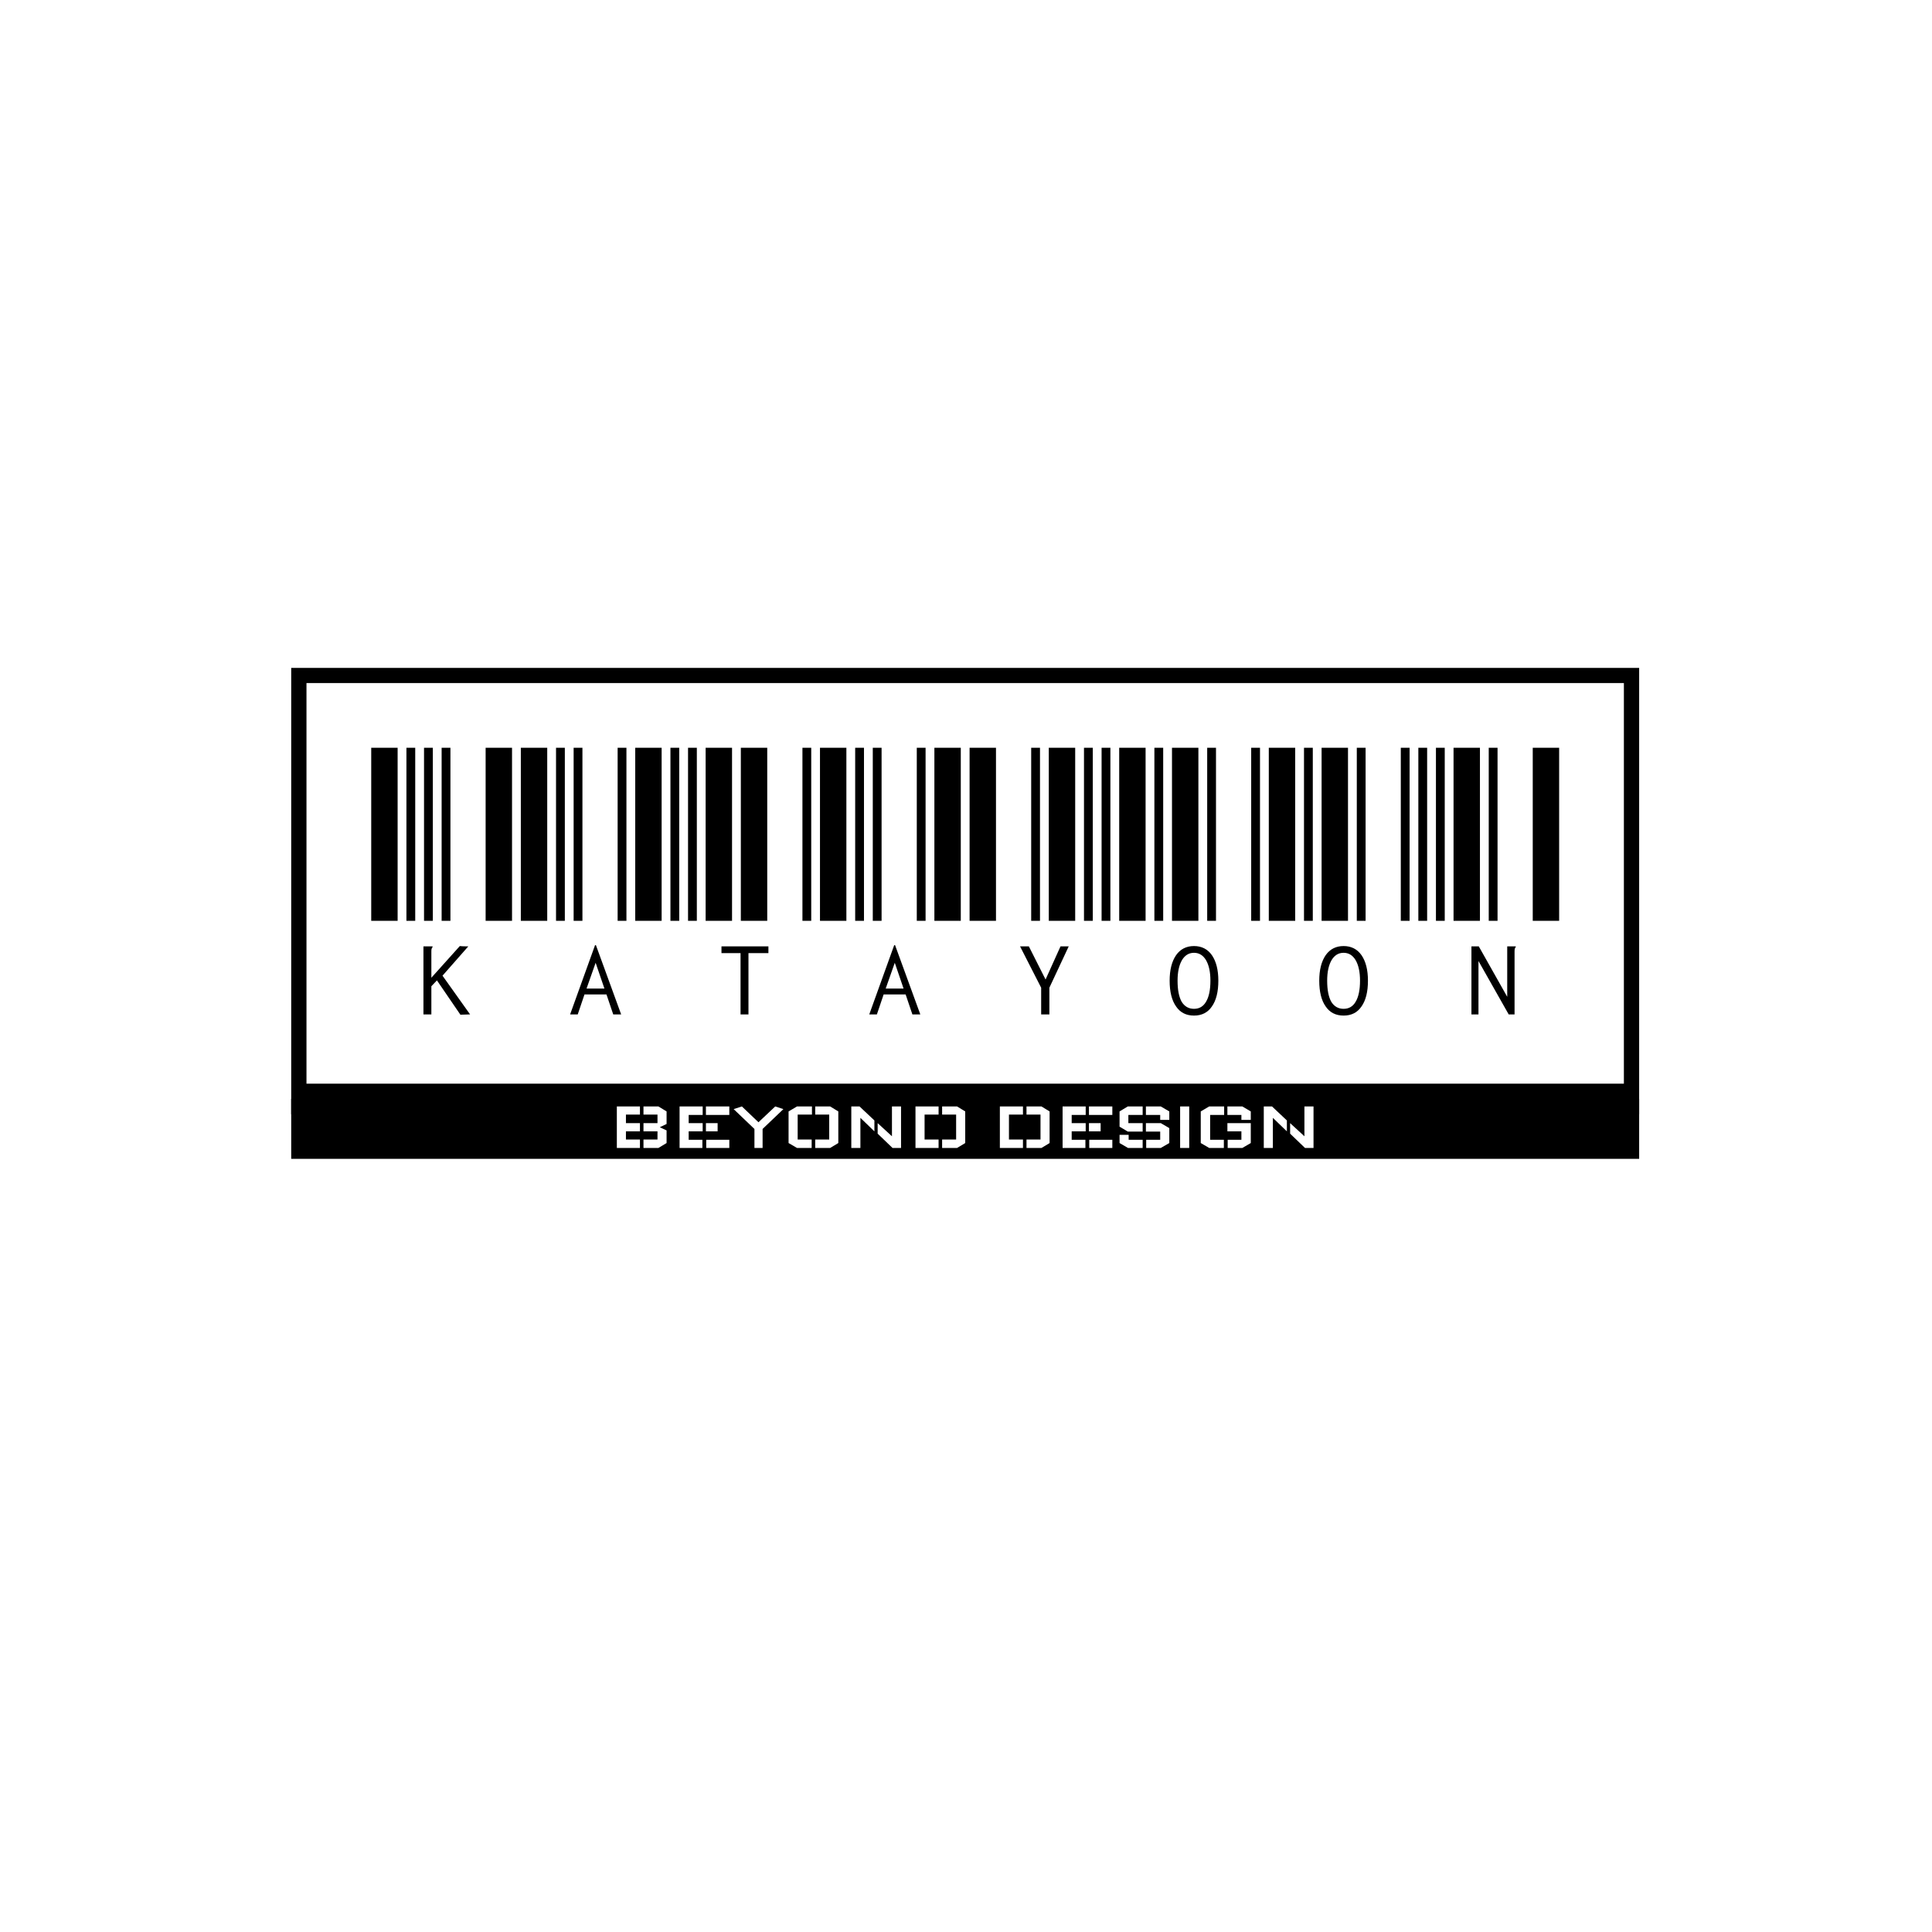 <svg xmlns="http://www.w3.org/2000/svg" version="1.1" xmlns:xlink="http://www.w3.org/1999/xlink" xmlns:svgjs="http://svgjs.dev/svgjs" width="1000" height="1000" viewBox="0 0 1000 1000"><rect width="1000" height="1000" fill="#ffffff"></rect><g transform="matrix(0.7,0,0,0.7,149.576,345.715)"><svg viewBox="0 0 396 175" data-background-color="#e83d95" preserveAspectRatio="xMidYMid meet" height="441" width="1000" xmlns="http://www.w3.org/2000/svg" xmlns:xlink="http://www.w3.org/1999/xlink"><g id="tight-bounds" transform="matrix(1,0,0,1,0.24,-0.037)"><svg viewBox="0 0 395.52 144.088" height="144.088" width="395.52"><g><svg viewBox="0 0 395.52 144.088" height="144.088" width="395.52"><g><svg viewBox="0 0 395.52 144.088" height="144.088" width="395.52"><g id="textblocktransform"><svg viewBox="0 0 395.52 144.088" height="144.088" width="395.52" id="textblock"><g><rect width="395.52" height="126.508" fill="none" stroke-width="8.962" stroke="#000000" data-fill-palette-color="none" data-stroke-palette-color="tertiary"></rect><rect width="395.52" height="48.565" y="126.508" fill="#000000" data-fill-palette-color="tertiary"></rect></g><g><svg viewBox="0 0 395.52 125.508" height="125.508" width="395.52"><g transform="matrix(1,0,0,1,23.462,23.462)"><svg width="348.597" viewBox="0 -29.5 202.48 45.65" height="78.585" data-palette-color="#ffffff"><path d="M4.5 0L0 0 0-29.5 4.5-29.5 4.5 0ZM7.5 0L6 0 6-29.5 7.5-29.5 7.5 0ZM10.5 0L9 0 9-29.5 10.5-29.5 10.5 0ZM13.5 0L12 0 12-29.5 13.5-29.5 13.5 0ZM24 0L19.5 0 19.5-29.5 24-29.5 24 0ZM15.2 16L11.2 10.15 10.25 11.15 10.25 15.95 8.9 15.95 8.9 4.35 10.45 4.35 10.45 4.5Q10.35 4.6 10.3 4.75L10.3 4.75Q10.25 4.85 10.25 5.2L10.25 5.2 10.25 9.7 15.1 4.3Q15.55 4.35 16.05 4.35L16.05 4.35 16.55 4.35 12.15 9.35 16.85 15.95 15.2 16ZM30 0L25.5 0 25.5-29.5 30-29.5 30 0ZM33 0L31.5 0 31.5-29.5 33-29.5 33 0ZM36 0L34.5 0 34.5-29.5 36-29.5 36 0ZM43.5 0L42 0 42-29.5 43.5-29.5 43.5 0ZM49.5 0L45 0 45-29.5 49.5-29.5 49.5 0ZM41.25 15.95L40.1 12.55 36.35 12.55 35.2 15.95 33.9 15.95 38.15 4.15 38.3 4.15 42.6 15.95 41.25 15.95ZM36.7 11.55L39.75 11.55 38.25 7.15 36.7 11.55ZM52.5 0L51 0 51-29.5 52.5-29.5 52.5 0ZM55.5 0L54 0 54-29.5 55.5-29.5 55.5 0ZM61.5 0L57 0 57-29.5 61.5-29.5 61.5 0ZM67.5 0L63 0 63-29.5 67.5-29.5 67.5 0ZM75 0L73.5 0 73.5-29.5 75-29.5 75 0ZM62.95 15.95L62.95 5.5 59.7 5.5 59.7 4.35 67.7 4.35 67.7 5.5 64.3 5.5 64.3 15.95 62.95 15.95ZM80.99 0L76.49 0 76.49-29.5 80.99-29.5 80.99 0ZM83.99 0L82.49 0 82.49-29.5 83.99-29.5 83.99 0ZM86.99 0L85.49 0 85.49-29.5 86.99-29.5 86.99 0ZM94.49 0L92.99 0 92.99-29.5 94.49-29.5 94.49 0ZM100.49 0L95.99 0 95.99-29.5 100.49-29.5 100.49 0ZM92.24 15.95L91.09 12.55 87.34 12.55 86.19 15.95 84.89 15.95 89.14 4.15 89.29 4.15 93.59 15.95 92.24 15.95ZM87.69 11.55L90.74 11.55 89.24 7.15 87.69 11.55ZM106.49 0L101.99 0 101.99-29.5 106.49-29.5 106.49 0ZM113.99 0L112.49 0 112.49-29.5 113.99-29.5 113.99 0ZM119.99 0L115.49 0 115.49-29.5 119.99-29.5 119.99 0ZM122.99 0L121.49 0 121.49-29.5 122.99-29.5 122.99 0ZM125.99 0L124.49 0 124.49-29.5 125.99-29.5 125.99 0ZM114.19 15.95L114.19 11.4 110.59 4.35 112.09 4.35 114.94 10 117.49 4.35 118.89 4.35 115.59 11.4 115.59 15.95 114.19 15.95ZM131.99 0L127.49 0 127.49-29.5 131.99-29.5 131.99 0ZM134.99 0L133.49 0 133.49-29.5 134.99-29.5 134.99 0ZM140.99 0L136.49 0 136.49-29.5 140.99-29.5 140.99 0ZM143.99 0L142.49 0 142.49-29.5 143.99-29.5 143.99 0ZM151.49 0L149.99 0 149.99-29.5 151.49-29.5 151.49 0ZM140.24 16.15L140.24 16.15Q138.24 16.15 137.19 14.6L137.19 14.6Q136.09 13.05 136.09 10.2L136.09 10.2Q136.09 7.45 137.19 5.85L137.19 5.85Q138.29 4.3 140.24 4.3L140.24 4.3Q142.19 4.3 143.29 5.85L143.29 5.85Q144.39 7.45 144.39 10.2L144.39 10.2Q144.39 13.05 143.29 14.6L143.29 14.6Q142.24 16.15 140.24 16.15ZM140.24 15L140.24 15Q141.59 15 142.29 13.8L142.29 13.8Q143.04 12.55 143.04 10.2L143.04 10.2Q143.04 8 142.29 6.7L142.29 6.7Q141.54 5.45 140.24 5.45L140.24 5.45Q138.94 5.45 138.19 6.7L138.19 6.7Q137.44 8 137.44 10.2L137.44 10.2Q137.44 12.55 138.14 13.8L138.14 13.8Q138.89 15 140.24 15ZM157.49 0L152.99 0 152.99-29.5 157.49-29.5 157.49 0ZM160.49 0L158.99 0 158.99-29.5 160.49-29.5 160.49 0ZM166.49 0L161.99 0 161.99-29.5 166.49-29.5 166.49 0ZM169.49 0L167.99 0 167.99-29.5 169.49-29.5 169.49 0ZM176.99 0L175.49 0 175.49-29.5 176.99-29.5 176.99 0ZM165.74 16.15L165.74 16.15Q163.74 16.15 162.69 14.6L162.69 14.6Q161.59 13.05 161.59 10.2L161.59 10.2Q161.59 7.45 162.69 5.85L162.69 5.85Q163.79 4.3 165.74 4.3L165.74 4.3Q167.69 4.3 168.79 5.85L168.79 5.85Q169.89 7.45 169.89 10.2L169.89 10.2Q169.89 13.05 168.79 14.6L168.79 14.6Q167.74 16.15 165.74 16.15ZM165.74 15L165.74 15Q167.09 15 167.79 13.8L167.79 13.8Q168.54 12.55 168.54 10.2L168.54 10.2Q168.54 8 167.79 6.7L167.79 6.7Q167.04 5.45 165.74 5.45L165.74 5.45Q164.44 5.45 163.69 6.7L163.69 6.7Q162.94 8 162.94 10.2L162.94 10.2Q162.94 12.55 163.64 13.8L163.64 13.8Q164.39 15 165.74 15ZM179.98 0L178.48 0 178.48-29.5 179.98-29.5 179.98 0ZM182.98 0L181.48 0 181.48-29.5 182.98-29.5 182.98 0ZM188.98 0L184.48 0 184.48-29.5 188.98-29.5 188.98 0ZM191.98 0L190.48 0 190.48-29.5 191.98-29.5 191.98 0ZM202.48 0L197.98 0 197.98-29.5 202.48-29.5 202.48 0ZM187.53 15.95L187.53 4.35 188.78 4.35 193.63 12.95 193.63 4.35 195.08 4.35 195.08 4.5Q194.93 4.6 194.93 4.75L194.93 4.75Q194.88 4.85 194.88 5.2L194.88 5.2 194.88 15.95 193.88 15.95 188.73 6.85 188.73 15.95 187.53 15.95Z" opacity="1" transform="matrix(1,0,0,1,0,0)" fill="#000000" class="wordmark-text-0" data-fill-palette-color="primary" id="text-0"></path></svg></g></svg></g><g transform="matrix(1,0,0,1,75.544,125.508)"><svg viewBox="0 0 244.431 18.58" height="18.58" width="244.431"><g transform="matrix(1,0,0,1,20,3.2)"><svg width="204.431" viewBox="5 -28.75 482.52 28.75" height="12.18" data-palette-color="#e83d95"><path d="M5 0L5-28.75 21-28.75 21-23.1 11.3-23.1 11.3-17.2 21-17.2 21-11.5 11.3-11.5 11.3-5.85 21-5.85 21 0 5 0ZM33.8 0L39.45-3.4 39.45-12.15 34.75-14.35 39.45-16.6 39.45-25.3 33.8-28.75 23.45-28.75 23.45-23.1 33.15-23.1 33.15-17.2 23.45-17.2 23.45-11.5 33.15-11.5 33.15-5.85 23.45-5.85 23.45 0 33.8 0ZM48.45-28.75L48.45-28.75 64.45-28.75 64.45-22.85 54.75-22.85 54.75-17.2 64.45-17.2 64.45-11.5 54.75-11.5 54.75-5.65 64.25-5.65 64.25 0 48.45 0 48.45-28.75ZM66.9-5.65L66.9-5.65 66.9 0 82.9 0 82.9-5.65 66.9-5.65ZM82.9-22.85L82.9-22.85 82.9-28.75 66.7-28.75 66.7-22.85 82.9-22.85ZM74.8-11.5L74.8-11.5 74.8-17.2 66.7-17.2 66.7-11.5 74.8-11.5ZM120.35-26.9L105.95-13.15 105.95 0 100.3 0 100.3-13.15 85.9-26.9 91.6-28.75 103.1-17.8 103.1-17.8 114.7-28.75 120.35-26.9ZM123.94-25.3L123.94-25.3 129.79-28.75 140.14-28.75 140.14-23.1 130.24-23.1 130.24-5.85 139.94-5.85 139.94 0 129.79 0 123.94-3.4 123.94-25.3ZM158.39-25.3L158.39-25.3 152.74-28.75 142.39-28.75 142.39-23.1 152.09-23.1 152.09-5.85 142.39-5.85 142.39 0 152.74 0 158.39-3.4 158.39-25.3ZM167.39 0L167.39-28.75 173.09-28.75 183.39-19.05 183.39-11.5 173.69-20.85 173.69 0 167.39 0ZM185.64-17.2L195.54-8.1 195.54-28.75 201.84-28.75 201.84 0 195.94 0 185.64-9.9 185.64-17.2ZM211.84 0L211.84-28.75 227.84-28.75 227.84-23.1 218.14-23.1 218.14-5.85 227.84-5.85 227.84 0 211.84 0ZM246.29-3.4L246.29-25.3 240.64-28.75 230.29-28.75 230.29-23.1 239.99-23.1 239.99-5.85 230.29-5.85 230.29 0 240.64 0 246.29-3.4ZM270.28 0L270.28-28.75 286.28-28.75 286.28-23.1 276.58-23.1 276.58-5.85 286.28-5.85 286.28 0 270.28 0ZM304.73-3.4L304.73-25.3 299.08-28.75 288.73-28.75 288.73-23.1 298.43-23.1 298.43-5.85 288.73-5.85 288.73 0 299.08 0 304.73-3.4ZM313.73-28.75L313.73-28.75 329.73-28.75 329.73-22.85 320.03-22.85 320.03-17.2 329.73-17.2 329.73-11.5 320.03-11.5 320.03-5.65 329.53-5.65 329.53 0 313.73 0 313.73-28.75ZM332.18-5.65L332.18-5.65 332.18 0 348.18 0 348.18-5.65 332.18-5.65ZM348.18-22.85L348.18-22.85 348.18-28.75 331.98-28.75 331.98-22.85 348.18-22.85ZM340.08-11.5L340.08-11.5 340.08-17.2 331.98-17.2 331.98-11.5 340.08-11.5ZM353.18-14.75L353.18-25.3 358.88-28.75 369.18-28.75 369.18-22.85 359.28-22.85 359.28-17.2 369.18-17.2 369.18-11.35 358.88-11.35 353.18-14.75ZM387.63-3.4L387.63-13.75 381.73-17.2 371.43-17.2 371.43-11.35 381.33-11.35 381.33-5.65 371.63-5.65 371.63 0 381.73 0 387.63-3.4ZM353.18-9.1L359.48-9.1 359.48-5.65 369.18-5.65 369.18 0 359.03 0 353.18-3.4 353.18-9.1ZM381.33-19.45L387.63-19.45 387.63-25.3 381.73-28.75 371.43-28.75 371.43-22.85 381.33-22.85 381.33-19.45ZM395.13-28.75L395.13-28.75 401.43-28.75 401.43 0 395.13 0 395.13-28.75ZM409.42-3.4L409.42-25.3 415.27-28.75 425.62-28.75 425.62-22.85 415.92-22.85 415.92-5.65 425.42-5.65 425.42 0 415.27 0 409.42-3.4ZM437.57-19.45L444.07-19.45 444.07-25.3 438.22-28.75 427.87-28.75 427.87-22.85 437.57-22.85 437.57-19.45ZM444.07-3.4L444.07-17.2 427.87-17.2 427.87-11.5 437.57-11.5 437.57-5.65 428.07-5.65 428.07 0 438.22 0 444.07-3.4ZM453.07 0L453.07-28.75 458.77-28.75 469.07-19.05 469.07-11.5 459.37-20.85 459.37 0 453.07 0ZM471.32-17.2L481.22-8.1 481.22-28.75 487.52-28.75 487.52 0 481.62 0 471.32-9.9 471.32-17.2Z" opacity="1" transform="matrix(1,0,0,1,0,0)" fill="#ffffff" class="slogan-text-1" data-fill-palette-color="quaternary" id="text-1"></path></svg></g></svg></g></svg></g></svg></g></svg></g><defs></defs></svg><rect width="395.52" height="144.088" fill="none" stroke="none" visibility="hidden"></rect></g></svg></g></svg>
